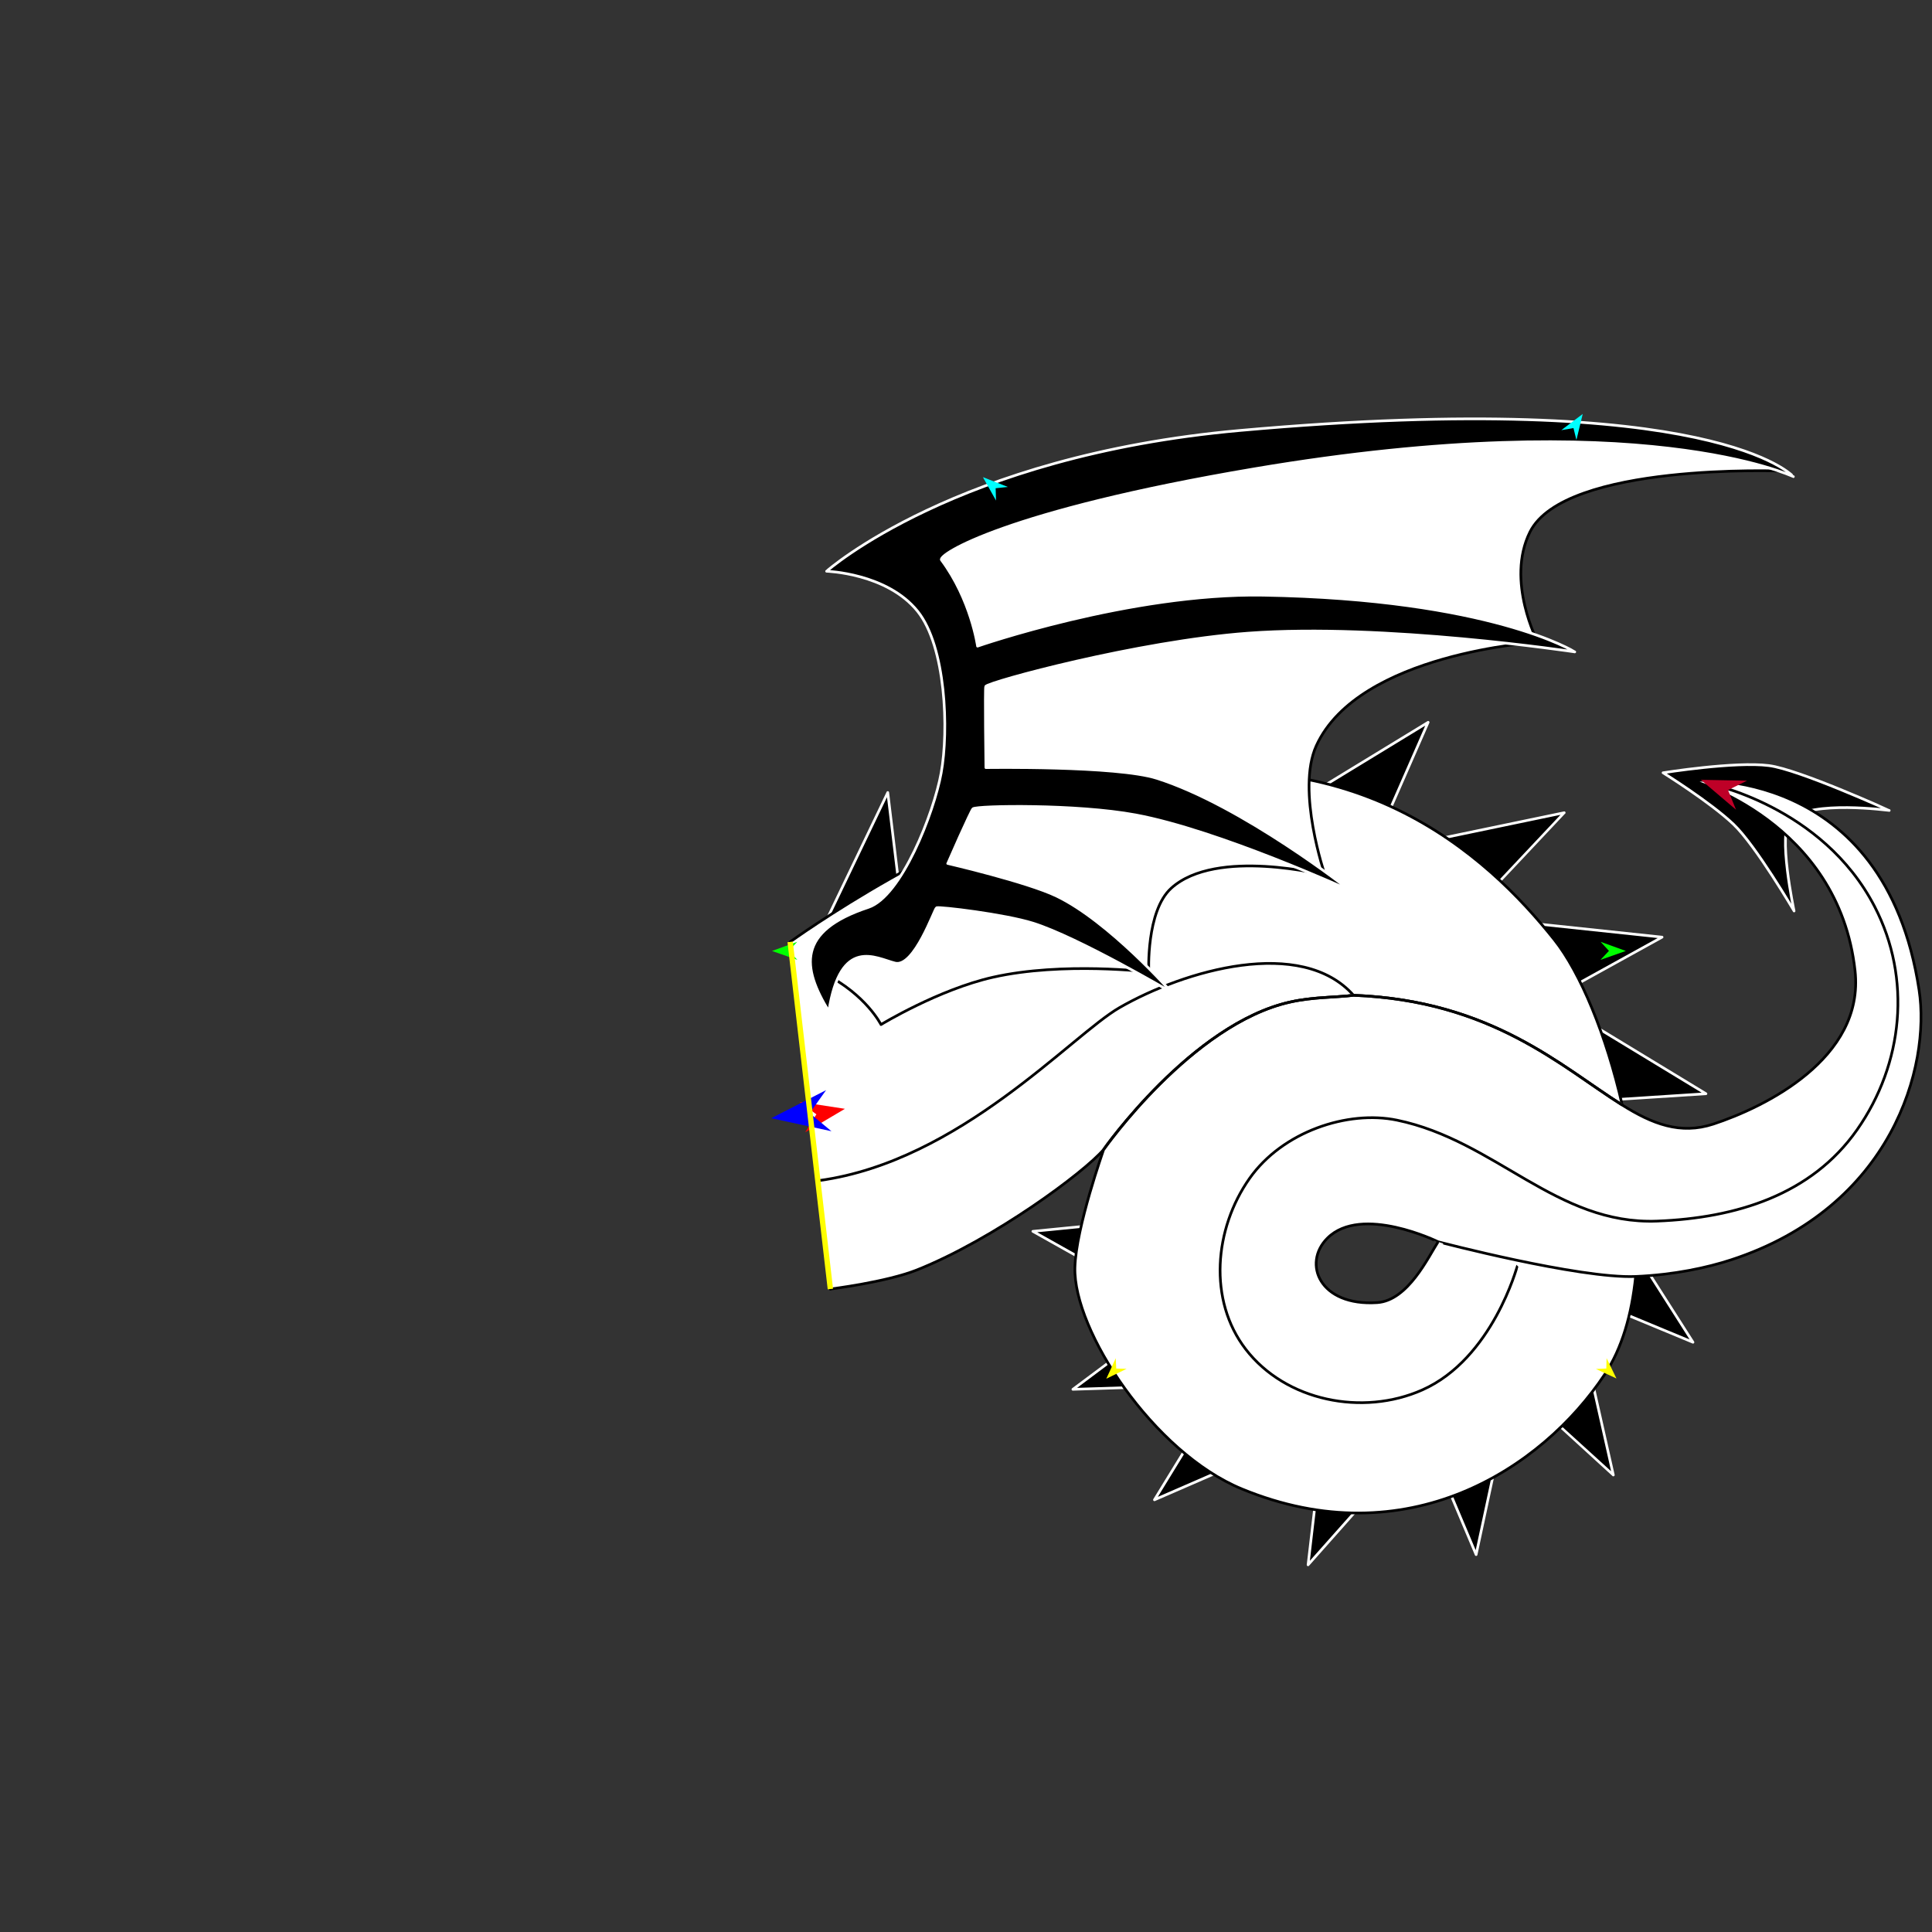 <?xml version="1.0" encoding="utf-8"?>
<!-- Generator: Moho 12.5 build 22414 -->
<!DOCTYPE svg PUBLIC "-//W3C//DTD SVG 1.1//EN" "http://www.w3.org/Graphics/SVG/1.1/DTD/svg11.dtd">
<svg version="1.1" id="Frame_0" xmlns="http://www.w3.org/2000/svg" xmlns:xlink="http://www.w3.org/1999/xlink" width="720px" height="720px">
<rect width="100%" height="100%" fill="#333333" stroke="none"/>
<g id="combos">
</g>
<g id="dragon_hind">
<g id="dragon_hind">
<path fill="#000000" fill-rule="evenodd" stroke="#ffffff" stroke-width="1" stroke-linejoin="round" d="M 659.236 285.316 C 646.628 283.688 619.780 287.991 619.776 287.991 C 619.778 287.993 637.350 298.919 646.036 307.195 C 654.377 315.142 668.597 339.487 668.600 339.490 C 668.599 339.487 662.335 310.058 667.262 305.380 C 674.961 298.071 704.043 302.037 704.047 302.036 C 704.043 302.035 670.447 286.763 659.236 285.316 M 429.138 483.716 C 429.138 483.713 422.572 455.166 422.571 455.163 C 422.567 455.163 384.930 458.886 384.926 458.886 C 384.931 458.889 429.134 483.713 429.138 483.716 M 450.521 516.156 C 450.519 516.154 430.139 495.113 430.137 495.111 C 430.134 495.113 399.842 517.758 399.839 517.761 C 399.844 517.760 450.516 516.157 450.521 516.156 M 476.737 538.709 C 476.734 538.708 450.022 526.687 450.019 526.685 C 450.017 526.689 430.237 558.924 430.235 558.927 C 430.239 558.925 476.732 538.711 476.737 538.709 M 521.151 545.244 C 521.148 545.244 491.857 545.584 491.854 545.584 C 491.854 545.588 487.482 583.155 487.481 583.159 C 487.485 583.155 521.148 545.248 521.151 545.244 M 560.753 529.779 C 560.750 529.781 535.420 544.494 535.418 544.495 C 535.419 544.499 550.104 579.352 550.105 579.356 C 550.106 579.351 560.751 529.784 560.753 529.779 M 590.094 500.220 C 590.093 500.223 573.277 524.208 573.276 524.210 C 573.278 524.213 601.235 549.685 601.237 549.688 C 601.236 549.683 590.096 500.225 590.094 500.220 M 603.671 457.458 C 603.670 457.461 595.979 485.726 595.979 485.729 C 595.982 485.730 630.917 500.219 630.921 500.220 C 630.918 500.216 603.673 457.463 603.671 457.458 M 592.409 381.284 C 592.410 381.287 598.003 410.041 598.003 410.044 C 598.007 410.043 635.748 407.601 635.752 407.601 C 635.748 407.598 592.414 381.287 592.409 381.284 M 568.977 343.900 C 568.979 343.902 586.286 367.535 586.288 367.538 C 586.291 367.536 619.398 349.251 619.401 349.249 C 619.396 349.249 568.983 343.901 568.977 343.900 M 533.295 313.207 C 533.297 313.209 557.005 330.413 557.008 330.414 C 557.010 330.412 582.934 302.874 582.937 302.872 C 582.932 302.873 533.300 313.206 533.295 313.207 M 488.938 295.586 C 488.941 295.587 517.049 303.832 517.051 303.833 C 517.053 303.830 532.226 269.187 532.228 269.183 C 532.224 269.186 488.942 295.584 488.938 295.586 M 307.436 344.172 C 307.439 344.171 335.190 331.466 335.192 331.464 C 335.192 331.461 330.845 295.352 330.845 295.348 C 330.843 295.353 307.438 344.167 307.436 344.172 Z"/>
<path fill="#ffffff" fill-rule="evenodd" stroke="none" d="M 294.470 351.021 C 294.482 351.015 354.769 307.186 413.603 293.061 C 503.790 271.407 554.321 318.929 579.224 350.196 C 588.961 362.421 598.601 385.781 604.544 411.806 C 582.000 397.640 555.900 372.866 504.422 370.920 C 497.396 371.766 489.455 371.518 480.864 373.422 C 444.150 381.557 411.342 428.336 411.335 428.343 C 404.037 436.932 370.394 461.818 341.778 473.243 C 330.337 477.810 309.459 480.379 309.456 480.379 C 304.461 437.260 299.465 394.140 294.470 351.021 Z"/>
<path fill="none" stroke="#000000" stroke-width="1" stroke-linejoin="round" d="M 294.470 351.021 C 294.482 351.015 354.769 307.186 413.603 293.061 C 503.790 271.407 554.321 318.929 579.224 350.196 C 588.961 362.421 598.601 385.781 604.544 411.806 C 582.000 397.640 555.900 372.866 504.422 370.920 C 484.995 348.976 441.454 361.565 417.218 375.510 C 399.389 385.769 357.746 432.729 305.391 439.938 M 480.864 373.422 C 489.455 371.518 497.396 371.766 504.422 370.920 M 411.335 428.343 C 411.342 428.336 444.150 381.557 480.864 373.422 M 294.470 351.021 C 299.465 394.140 304.461 437.260 309.456 480.379 C 309.459 480.379 330.337 477.810 341.778 473.243 C 370.394 461.818 404.037 436.932 411.335 428.343 "/>
<path fill="none" stroke="#ffffff" stroke-width="1" stroke-linecap="butt" stroke-linejoin="round" d="M 411.335 428.343 C 411.342 428.336 444.150 381.557 480.864 373.422 "/>
<path fill="none" stroke="#ffffff" stroke-width="1" stroke-linecap="butt" stroke-linejoin="round" d="M 480.864 373.422 C 489.455 371.518 497.396 371.766 504.422 370.920 "/>
<path fill="none" stroke="#ffffff" stroke-width="1" stroke-linecap="butt" stroke-linejoin="round" d="M 504.422 370.920 C 555.900 372.866 582.000 397.640 604.544 411.806 "/>
<path fill="#ffffff" fill-rule="evenodd" stroke="none" d="M 513.252 485.448 C 524.710 484.408 532.314 468.384 535.945 462.776 C 535.946 462.773 507.352 448.744 494.669 461.436 C 485.310 470.802 491.566 487.418 513.252 485.448 M 645.039 469.531 C 636.267 472.473 624.000 475.085 609.557 475.703 C 608.068 489.945 604.452 502.531 598.028 512.202 C 574.538 547.565 524.186 580.190 462.783 554.873 C 429.874 541.304 400.004 495.897 400.584 472.424 C 400.955 457.453 411.335 428.349 411.335 428.343 C 411.342 428.336 444.150 381.557 480.864 373.422 C 489.455 371.518 497.396 371.766 504.422 370.920 C 555.900 372.866 582.000 397.640 604.544 411.806 C 615.704 418.819 626.188 422.962 638.530 418.904 C 657.424 412.692 694.931 394.571 691.326 361.768 C 685.208 306.096 630.580 290.898 630.574 290.891 C 630.582 290.899 702.343 284.519 715.193 369.001 C 719.488 397.240 704.881 449.462 645.039 469.531 Z"/>
<path fill="none" stroke="#000000" stroke-width="1" stroke-linejoin="round" d="M 411.335 428.343 C 411.342 428.336 444.150 381.557 480.864 373.422 C 489.455 371.518 497.396 371.766 504.422 370.920 C 555.900 372.866 582.000 397.640 604.544 411.806 "/>
<path fill="none" stroke="#000000" stroke-width="1" stroke-linejoin="round" d="M 565.483 471.700 C 565.479 471.705 556.279 506.342 530.044 517.988 C 507.767 527.877 479.092 522.116 464.229 502.800 C 450.221 484.594 452.446 457.934 465.676 439.155 C 477.956 421.723 502.218 413.639 520.642 417.457 C 557.373 425.070 580.073 456.528 617.556 455.066 C 647.080 453.915 675.074 445.257 692.049 421.074 C 709.346 396.432 712.466 364.648 698.645 337.901 C 679.114 300.103 636.343 291.925 636.336 291.921 M 609.557 475.703 C 608.069 489.945 604.452 502.531 598.028 512.202 C 574.538 547.565 524.186 580.190 462.783 554.873 C 429.874 541.304 400.004 495.897 400.584 472.424 C 400.955 457.453 411.335 428.349 411.335 428.343 C 411.342 428.336 444.150 381.557 480.864 373.422 C 489.455 371.518 497.396 371.766 504.422 370.920 C 555.900 372.866 582.000 397.640 604.544 411.806 C 615.704 418.819 626.188 422.962 638.530 418.904 C 657.424 412.692 694.931 394.571 691.326 361.768 C 685.208 306.096 630.580 290.898 630.574 290.891 C 630.582 290.899 702.343 284.519 715.193 369.001 C 719.488 397.240 705.399 449.861 645.039 469.531 C 636.242 472.397 624.000 475.085 609.557 475.703 C 588.611 476.599 535.944 462.780 535.945 462.776 C 535.946 462.773 507.352 448.744 494.669 461.436 C 485.310 470.802 491.743 486.876 513.252 485.448 C 524.732 484.686 532.314 468.384 535.945 462.776 "/>
<path fill="#ffffff" fill-rule="evenodd" stroke="#000000" stroke-width="1" stroke-linejoin="round" d="M 664.249 175.559 C 664.240 175.561 583.088 172.268 570.160 198.269 C 561.088 216.516 573.091 239.306 573.091 239.310 C 573.083 239.313 506.385 243.293 490.564 277.879 C 482.932 294.563 493.798 326.167 493.799 326.172 C 493.793 326.172 453.292 315.788 436.493 330.994 C 427.049 339.543 428.117 362.216 428.116 362.219 C 428.110 362.219 396.068 358.335 370.079 364.183 C 349.788 368.750 328.319 381.827 328.314 381.829 C 328.312 381.827 322.794 370.745 307.309 362.900 C 305.317 361.891 346.095 326.312 346.099 326.308 C 346.101 326.302 360.811 258.505 360.813 258.498 C 360.810 258.493 338.720 207.974 338.718 207.969 C 338.728 207.965 394.541 175.445 443.654 169.671 C 625.471 148.298 664.227 175.558 664.249 175.559 Z"/>
<path fill="#000000" fill-rule="evenodd" stroke="#ffffff" stroke-width="1" stroke-linejoin="round" d="M 668.329 177.628 C 668.308 177.627 639.747 144.493 462.033 160.426 C 356.265 169.909 308.067 212.881 308.051 212.887 C 308.055 212.888 330.545 213.570 341.971 227.809 C 352.515 240.950 353.623 272.065 350.740 288.064 C 348.042 303.033 335.853 334.098 323.592 338.148 C 296.871 346.973 298.868 360.568 308.872 376.902 C 313.273 348.834 326.401 357.128 333.543 358.918 C 340.731 360.720 348.275 338.613 349.023 338.293 C 350.079 337.840 374.382 340.726 384.980 344.050 C 401.774 349.317 436.606 369.815 436.611 369.817 C 436.607 369.814 413.338 343.384 393.818 333.972 C 382.716 328.619 353.177 321.776 353.173 321.775 C 353.174 321.772 361.986 301.840 362.611 301.402 C 364.300 300.220 401.184 299.615 423.242 303.704 C 454.028 309.410 503.109 331.831 503.117 331.834 C 503.109 331.830 463.043 300.204 431.145 290.055 C 416.179 285.293 367.422 286.068 367.416 286.068 C 367.416 286.065 367.014 256.308 367.358 255.802 C 368.493 254.132 423.796 239.030 465.199 235.962 C 515.740 232.217 586.854 242.939 586.867 242.940 C 586.855 242.938 555.555 223.246 470.659 221.810 C 421.282 220.975 364.318 240.794 364.308 240.796 C 364.306 240.793 361.899 223.506 350.854 208.671 C 349.437 206.768 374.535 190.439 467.475 174.726 C 611.528 150.372 668.309 177.628 668.329 177.628 Z"/>
<path fill="none" stroke="#ffffff" stroke-width="1" stroke-linecap="butt" stroke-linejoin="round" d="M 294.470 351.021 C 299.465 394.140 304.461 437.260 309.456 480.379 "/>
<path fill="#ffffff" fill-rule="evenodd" stroke="#000000" stroke-width="1" stroke-linejoin="round" d="M 294.470 351.021 C 299.465 394.140 304.461 437.260 309.456 480.379 C 309.454 480.366 294.471 351.034 294.470 351.021 Z"/>
</g>
<g id="specs_2">
<path fill="#ff0000" fill-rule="evenodd" stroke="none" d="M 314.881 413.222 C 314.879 413.223 300.064 421.985 300.062 421.986 C 300.062 421.985 304.252 415.278 304.252 415.278 C 304.251 415.277 297.863 410.616 297.863 410.616 C 297.865 410.616 314.879 413.221 314.881 413.222 Z"/>
<path fill="#0000ff" fill-rule="evenodd" stroke="none" d="M 287.419 416.732 C 287.421 416.731 307.853 406.263 307.855 406.262 C 307.854 406.263 301.735 414.853 301.735 414.854 C 301.736 414.854 309.863 421.576 309.863 421.576 C 309.861 421.576 287.421 416.732 287.419 416.732 Z"/>
<path fill="#00ff00" fill-rule="evenodd" stroke="none" d="M 287.710 354.393 C 287.711 354.393 297.110 350.982 297.111 350.982 C 297.110 350.982 293.998 354.361 293.998 354.362 C 293.998 354.362 297.144 357.709 297.144 357.709 C 297.144 357.709 287.711 354.394 287.710 354.393 Z"/>
<path fill="#ffff00" fill-rule="evenodd" stroke="none" d="M 412.287 513.812 C 412.288 513.811 415.803 506.158 415.803 506.157 C 415.803 506.157 415.988 510.022 415.988 510.022 C 415.989 510.022 419.857 510.116 419.857 510.116 C 419.856 510.117 412.288 513.812 412.287 513.812 Z"/>
<path fill="#ffff00" fill-rule="evenodd" stroke="none" d="M 602.399 513.718 C 602.399 513.717 598.731 506.136 598.730 506.135 C 598.730 506.135 598.623 510.003 598.623 510.004 C 598.622 510.004 594.757 510.175 594.756 510.175 C 594.757 510.175 602.398 513.718 602.399 513.718 Z"/>
<path fill="#00ff00" fill-rule="evenodd" stroke="none" d="M 605.898 354.393 C 605.897 354.393 596.498 350.982 596.497 350.982 C 596.497 350.982 599.609 354.361 599.610 354.362 C 599.609 354.362 596.464 357.709 596.463 357.709 C 596.464 357.709 605.897 354.394 605.898 354.393 Z"/>
<path fill="#00ffff" fill-rule="evenodd" stroke="none" d="M 589.833 154.271 C 589.833 154.272 587.487 163.992 587.487 163.993 C 587.487 163.993 586.388 159.532 586.388 159.532 C 586.387 159.532 581.860 160.307 581.859 160.307 C 581.860 160.306 589.832 154.272 589.833 154.271 Z"/>
<path fill="#00ffff" fill-rule="evenodd" stroke="none" d="M 366.304 177.820 C 366.305 177.821 371.191 186.544 371.192 186.544 C 371.192 186.544 371.044 181.953 371.044 181.952 C 371.044 181.952 375.613 181.474 375.613 181.474 C 375.612 181.474 366.305 177.820 366.304 177.820 Z"/>
<path fill="#be0027" fill-rule="evenodd" stroke="none" d="M 633.854 290.614 C 633.855 290.615 646.970 301.763 646.971 301.764 C 646.971 301.764 643.980 294.444 643.980 294.443 C 643.980 294.442 651.066 290.932 651.067 290.932 C 651.065 290.932 633.855 290.614 633.854 290.614 Z"/>
<path fill="none" stroke="#ffff00" stroke-width="2" stroke-linejoin="round" d="M 294.470 351.021 C 299.465 394.140 304.461 437.260 309.456 480.379 "/>
</g>
</g>
</svg>
